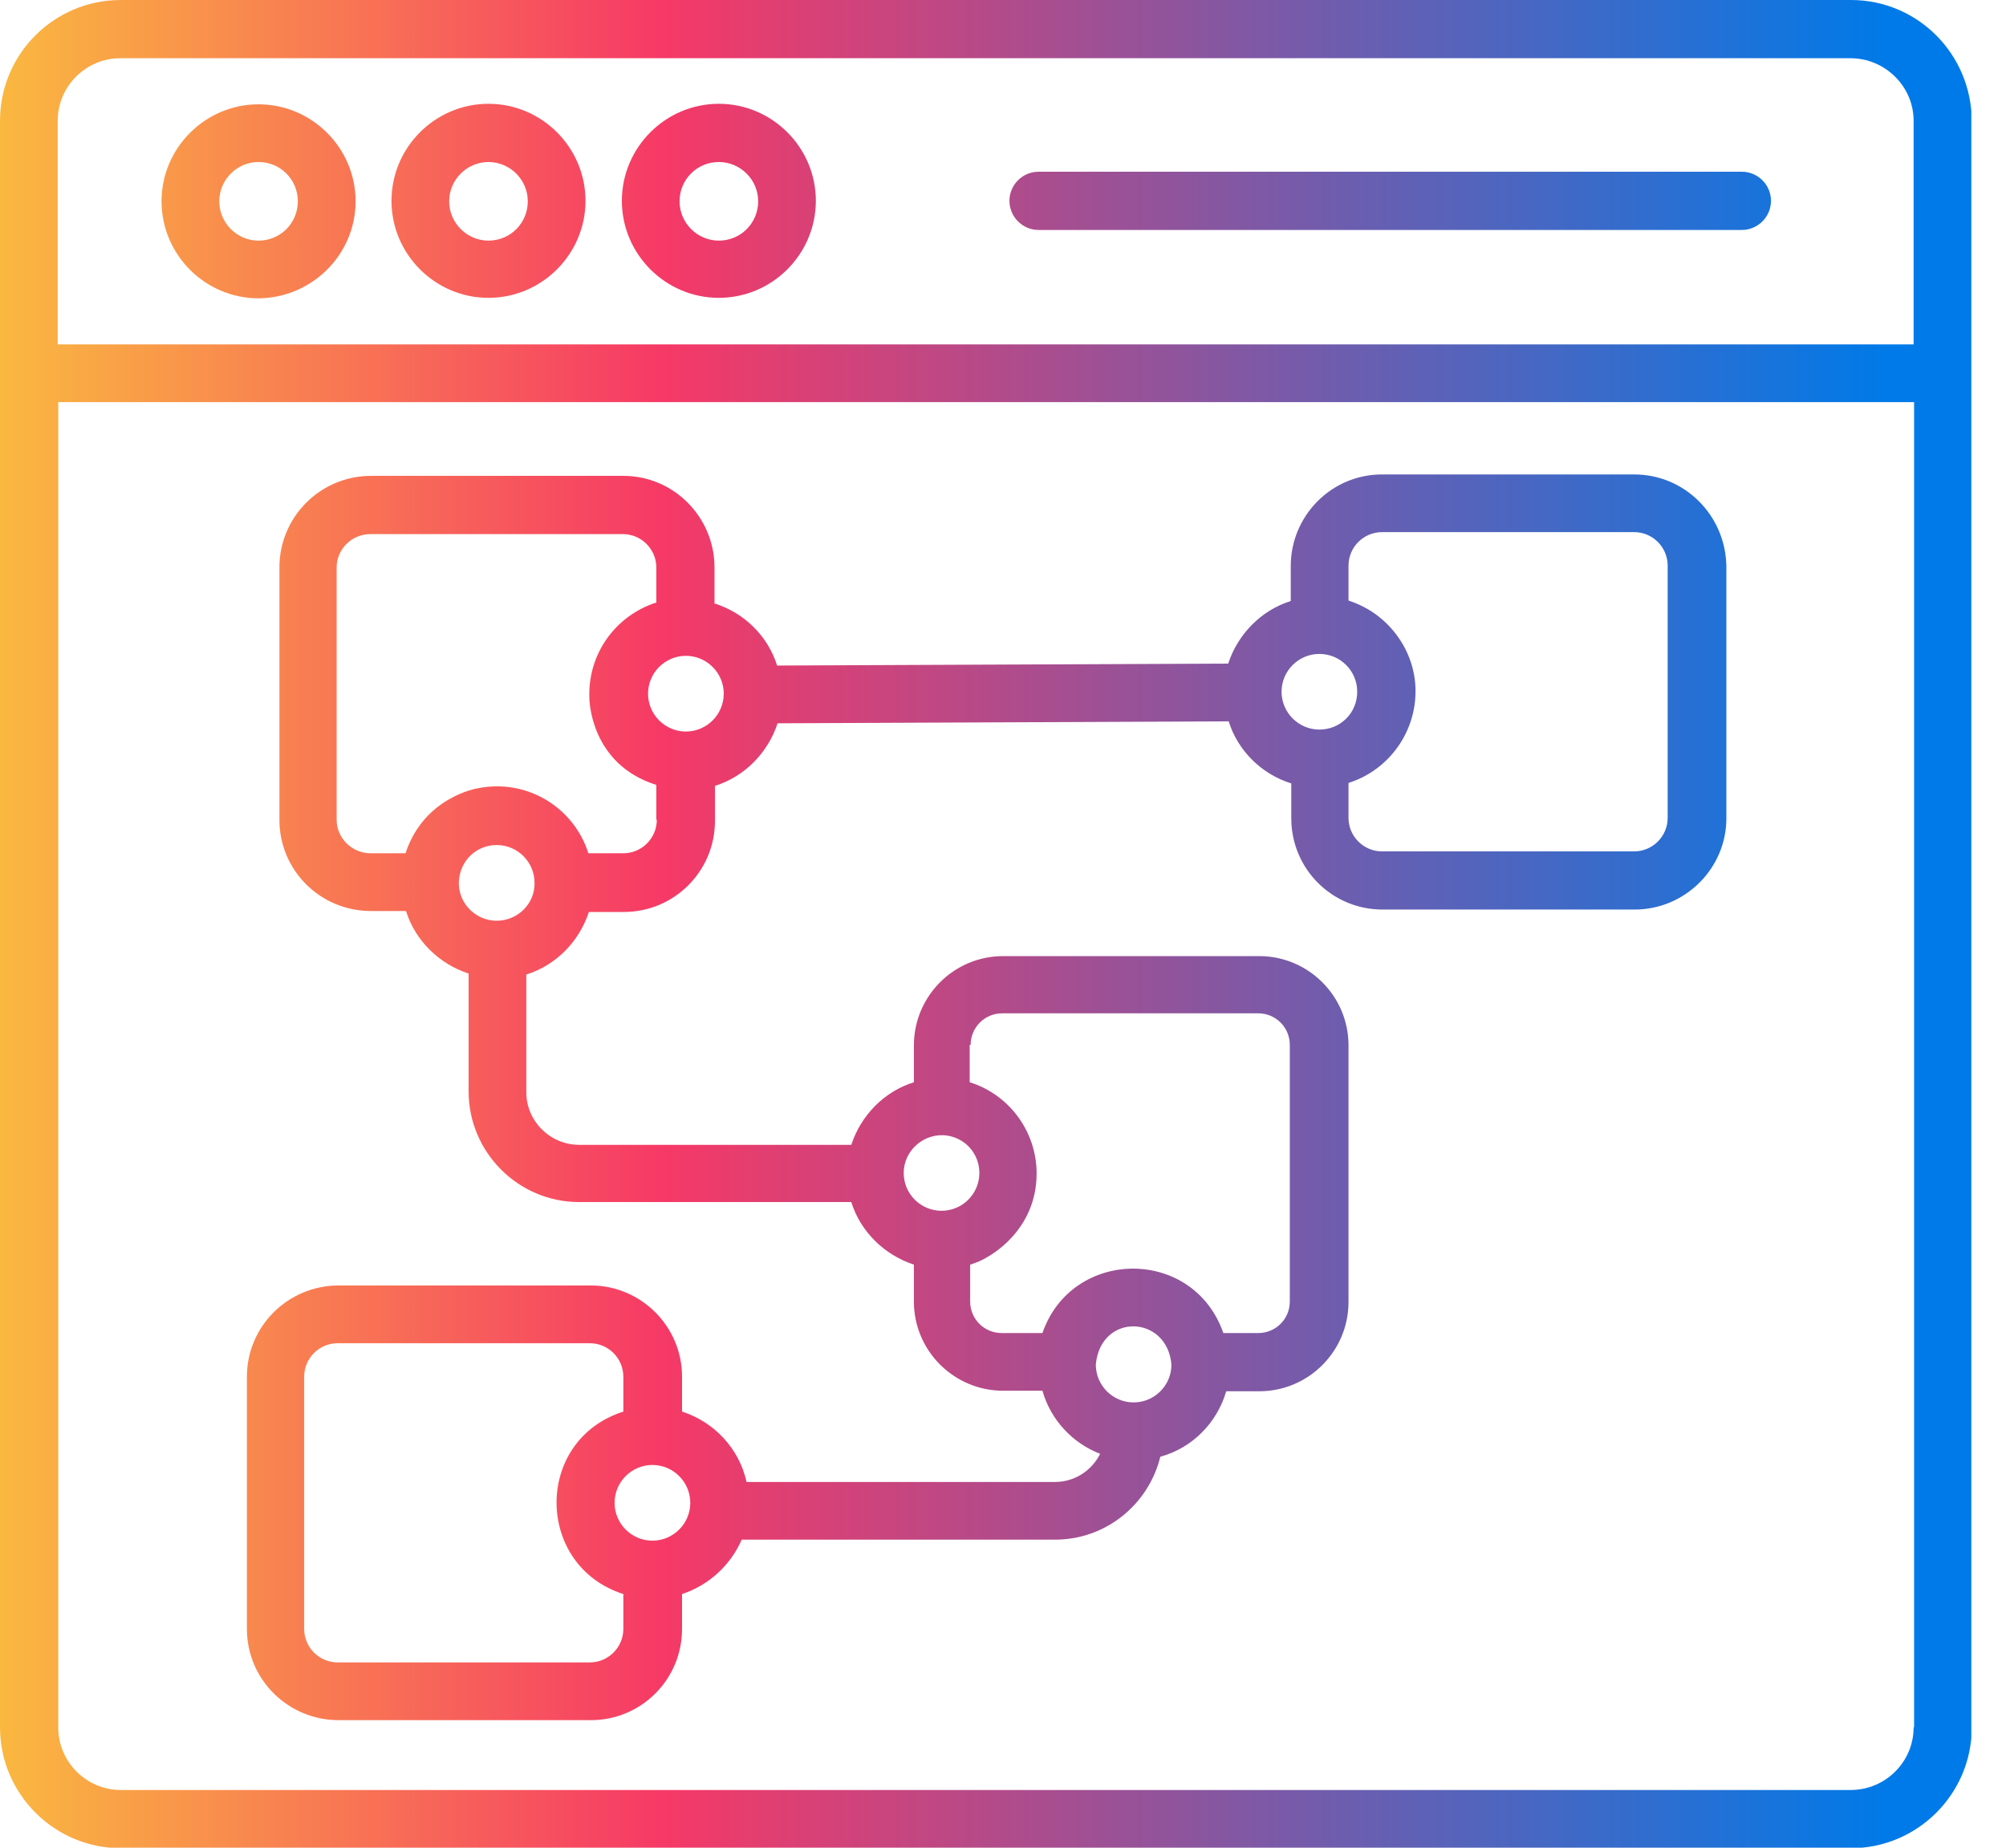 <svg width="38" height="35" viewBox="0 0 38 35" fill="none" xmlns="http://www.w3.org/2000/svg">
<g clip-path="url(#clip0_866_561)">
<path d="M6.736 3.813C6.736 2.803 5.909 1.976 4.898 1.976C3.887 1.976 3.06 2.803 3.06 3.813C3.06 4.824 3.887 5.651 4.898 5.651C5.909 5.642 6.736 4.824 6.736 3.813ZM4.154 3.813C4.154 3.409 4.484 3.069 4.898 3.069C5.311 3.069 5.642 3.4 5.642 3.813C5.642 4.227 5.311 4.558 4.898 4.558C4.484 4.558 4.154 4.218 4.154 3.813Z" fill="url(#paint0_linear_866_561)"/>
<path d="M9.253 5.642C10.264 5.642 11.091 4.815 11.091 3.804C11.091 2.793 10.264 1.966 9.253 1.966C8.243 1.966 7.416 2.793 7.416 3.804C7.416 4.815 8.243 5.642 9.253 5.642ZM9.253 3.069C9.658 3.069 9.998 3.4 9.998 3.813C9.998 4.227 9.667 4.558 9.253 4.558C8.849 4.558 8.509 4.227 8.509 3.813C8.509 3.4 8.849 3.069 9.253 3.069Z" fill="url(#paint1_linear_866_561)"/>
<path d="M13.617 5.642C14.628 5.642 15.455 4.815 15.455 3.804C15.455 2.793 14.628 1.966 13.617 1.966C12.607 1.966 11.78 2.793 11.78 3.804C11.78 4.815 12.607 5.642 13.617 5.642ZM13.617 3.069C14.022 3.069 14.362 3.4 14.362 3.813C14.362 4.227 14.031 4.558 13.617 4.558C13.213 4.558 12.873 4.227 12.873 3.813C12.873 3.4 13.204 3.069 13.617 3.069Z" fill="url(#paint2_linear_866_561)"/>
<path d="M19.673 4.356H32.997C33.3 4.356 33.548 4.107 33.548 3.804C33.548 3.501 33.3 3.253 32.997 3.253H19.673C19.37 3.253 19.122 3.501 19.122 3.804C19.122 4.107 19.37 4.356 19.673 4.356Z" fill="url(#paint3_linear_866_561)"/>
<path d="M35.064 0H2.288C1.029 0 0 1.02 0 2.288V32.721C0 33.98 1.029 35.009 2.288 35.009H35.064C36.323 35.009 37.352 33.98 37.352 32.721V2.288C37.343 1.02 36.323 0 35.064 0ZM36.25 32.721C36.25 33.374 35.717 33.907 35.055 33.907H2.288C1.636 33.907 1.103 33.374 1.103 32.721V7.617H36.259V32.721H36.25ZM36.25 6.524H1.093V2.288C1.093 1.636 1.626 1.103 2.279 1.103H35.055C35.708 1.103 36.25 1.636 36.25 2.288V6.524Z" fill="url(#paint4_linear_866_561)"/>
<path d="M30.957 8.987H26.179C25.223 8.987 24.451 9.768 24.451 10.723V11.385C23.891 11.56 23.45 12.01 23.266 12.57L14.721 12.607C14.546 12.047 14.096 11.606 13.535 11.431V10.751C13.535 9.795 12.763 9.014 11.808 9.014H7.03C6.074 9.014 5.293 9.786 5.293 10.751V15.529C5.293 16.485 6.065 17.257 7.03 17.257H7.691C7.866 17.817 8.316 18.258 8.877 18.442V20.675C8.877 21.823 9.814 22.77 10.972 22.77H16.126C16.301 23.331 16.751 23.771 17.312 23.955V24.654C17.312 25.591 18.075 26.344 19.003 26.344H19.747C19.903 26.896 20.317 27.337 20.84 27.539C20.684 27.851 20.363 28.072 19.986 28.072H14.142C14.004 27.438 13.526 26.933 12.92 26.739V26.078C12.92 25.122 12.139 24.35 11.192 24.35H6.414C5.458 24.35 4.677 25.122 4.677 26.078V30.856C4.677 31.812 5.458 32.584 6.414 32.584H11.192C12.148 32.584 12.92 31.812 12.92 30.856V30.195C13.425 30.029 13.838 29.652 14.05 29.165H19.986C20.951 29.165 21.759 28.495 21.98 27.594C22.586 27.429 23.055 26.951 23.229 26.354H23.854C24.791 26.354 25.545 25.591 25.545 24.663V19.802C25.545 18.865 24.782 18.111 23.854 18.111H19.003C18.065 18.111 17.312 18.874 17.312 19.802V20.5C16.751 20.675 16.31 21.125 16.126 21.686H10.972C10.42 21.686 9.97 21.235 9.97 20.693V18.46C10.53 18.286 10.972 17.836 11.155 17.275H11.817C12.773 17.275 13.544 16.503 13.544 15.548V14.886C14.105 14.711 14.546 14.261 14.73 13.701L23.275 13.664C23.45 14.224 23.9 14.665 24.461 14.84V15.502C24.461 16.457 25.233 17.229 26.188 17.229H30.966C31.922 17.229 32.703 16.448 32.703 15.502V10.723C32.685 9.759 31.913 8.987 30.957 8.987ZM11.808 30.856C11.808 31.205 11.523 31.49 11.174 31.49H6.396C6.046 31.49 5.762 31.205 5.762 30.856V26.078C5.762 25.729 6.046 25.444 6.396 25.444H11.174C11.523 25.444 11.808 25.729 11.808 26.078V26.739C10.108 27.282 10.135 29.662 11.808 30.195V30.856ZM12.359 29.184C11.964 29.184 11.642 28.862 11.642 28.467C11.642 28.072 11.964 27.75 12.359 27.75C12.754 27.75 13.076 28.072 13.076 28.467C13.076 28.862 12.754 29.184 12.359 29.184ZM21.474 26.565C21.079 26.565 20.758 26.243 20.758 25.848C20.849 24.865 22.108 24.902 22.191 25.848C22.191 26.243 21.869 26.565 21.474 26.565ZM18.387 19.793C18.387 19.462 18.653 19.195 18.984 19.195H23.836C24.167 19.195 24.433 19.462 24.433 19.793V24.654C24.433 24.985 24.167 25.251 23.836 25.251H23.174C22.605 23.615 20.307 23.634 19.747 25.251H18.975C18.644 25.251 18.378 24.985 18.378 24.654V23.955C18.497 23.919 18.607 23.873 18.709 23.808C18.718 23.799 19.637 23.331 19.637 22.228C19.637 21.447 19.131 20.739 18.369 20.5V19.793H18.387ZM17.946 21.511C18.295 21.566 18.552 21.86 18.552 22.219C18.552 22.614 18.231 22.935 17.836 22.935C17.44 22.935 17.119 22.614 17.119 22.219C17.119 21.787 17.514 21.447 17.946 21.511ZM9.409 17.441C8.978 17.441 8.628 17.055 8.702 16.613C8.757 16.264 9.051 16.007 9.409 16.007C9.805 16.007 10.126 16.329 10.126 16.724C10.135 17.11 9.814 17.441 9.409 17.441ZM12.442 15.529C12.442 15.878 12.157 16.163 11.808 16.163H11.146C10.861 15.272 9.961 14.748 9.051 14.932C9.042 14.932 8.031 15.097 7.682 16.163H7.02C6.671 16.163 6.377 15.878 6.377 15.529V10.751C6.377 10.402 6.662 10.117 7.02 10.117H11.799C12.148 10.117 12.433 10.402 12.433 10.751V11.413C11.661 11.661 11.128 12.387 11.165 13.232C11.165 13.241 11.174 14.473 12.433 14.868V15.529H12.442ZM12.993 13.857C12.598 13.857 12.276 13.535 12.276 13.14C12.276 12.745 12.598 12.423 12.993 12.423C13.388 12.423 13.71 12.745 13.71 13.14C13.71 13.535 13.388 13.857 12.993 13.857ZM24.994 13.82C24.599 13.82 24.277 13.498 24.277 13.103C24.277 12.708 24.599 12.387 24.994 12.387C25.389 12.387 25.71 12.708 25.71 13.103C25.71 13.508 25.389 13.82 24.994 13.82ZM31.591 15.492C31.591 15.842 31.306 16.127 30.957 16.127H26.179C25.83 16.127 25.545 15.842 25.545 15.492V14.831C26.326 14.583 26.85 13.838 26.813 13.011C26.795 12.635 26.657 12.286 26.436 12.001C26.216 11.716 25.913 11.495 25.545 11.376V10.714C25.545 10.365 25.83 10.08 26.179 10.08H30.957C31.306 10.08 31.591 10.365 31.591 10.714V15.492Z" fill="url(#paint5_linear_866_561)"/>
</g>
<defs>
<linearGradient id="paint0_linear_866_561" x1="-0.585" y1="3.81" x2="35.734" y2="3.81" gradientUnits="userSpaceOnUse">
<stop stop-color="#FABE3E"/>
<stop offset="0.362" stop-color="#F63966"/>
<stop offset="1" stop-color="#007AE8"/>
</linearGradient>
<linearGradient id="paint1_linear_866_561" x1="-0.585" y1="3.81" x2="35.734" y2="3.81" gradientUnits="userSpaceOnUse">
<stop stop-color="#FABE3E"/>
<stop offset="0.362" stop-color="#F63966"/>
<stop offset="1" stop-color="#007AE8"/>
</linearGradient>
<linearGradient id="paint2_linear_866_561" x1="-0.585" y1="3.81" x2="35.734" y2="3.81" gradientUnits="userSpaceOnUse">
<stop stop-color="#FABE3E"/>
<stop offset="0.362" stop-color="#F63966"/>
<stop offset="1" stop-color="#007AE8"/>
</linearGradient>
<linearGradient id="paint3_linear_866_561" x1="-0.585" y1="3.81" x2="35.733" y2="3.81" gradientUnits="userSpaceOnUse">
<stop stop-color="#FABE3E"/>
<stop offset="0.362" stop-color="#F63966"/>
<stop offset="1" stop-color="#007AE8"/>
</linearGradient>
<linearGradient id="paint4_linear_866_561" x1="-0.585" y1="17.501" x2="35.734" y2="17.501" gradientUnits="userSpaceOnUse">
<stop stop-color="#FABE3E"/>
<stop offset="0.362" stop-color="#F63966"/>
<stop offset="1" stop-color="#007AE8"/>
</linearGradient>
<linearGradient id="paint5_linear_866_561" x1="-0.585" y1="20.787" x2="35.734" y2="20.787" gradientUnits="userSpaceOnUse">
<stop stop-color="#FABE3E"/>
<stop offset="0.362" stop-color="#F63966"/>
<stop offset="1" stop-color="#007AE8"/>
</linearGradient>
<clipPath id="clip0_866_561">
<rect width="37.343" height="35" fill="white"/>
</clipPath>
</defs>
</svg>
